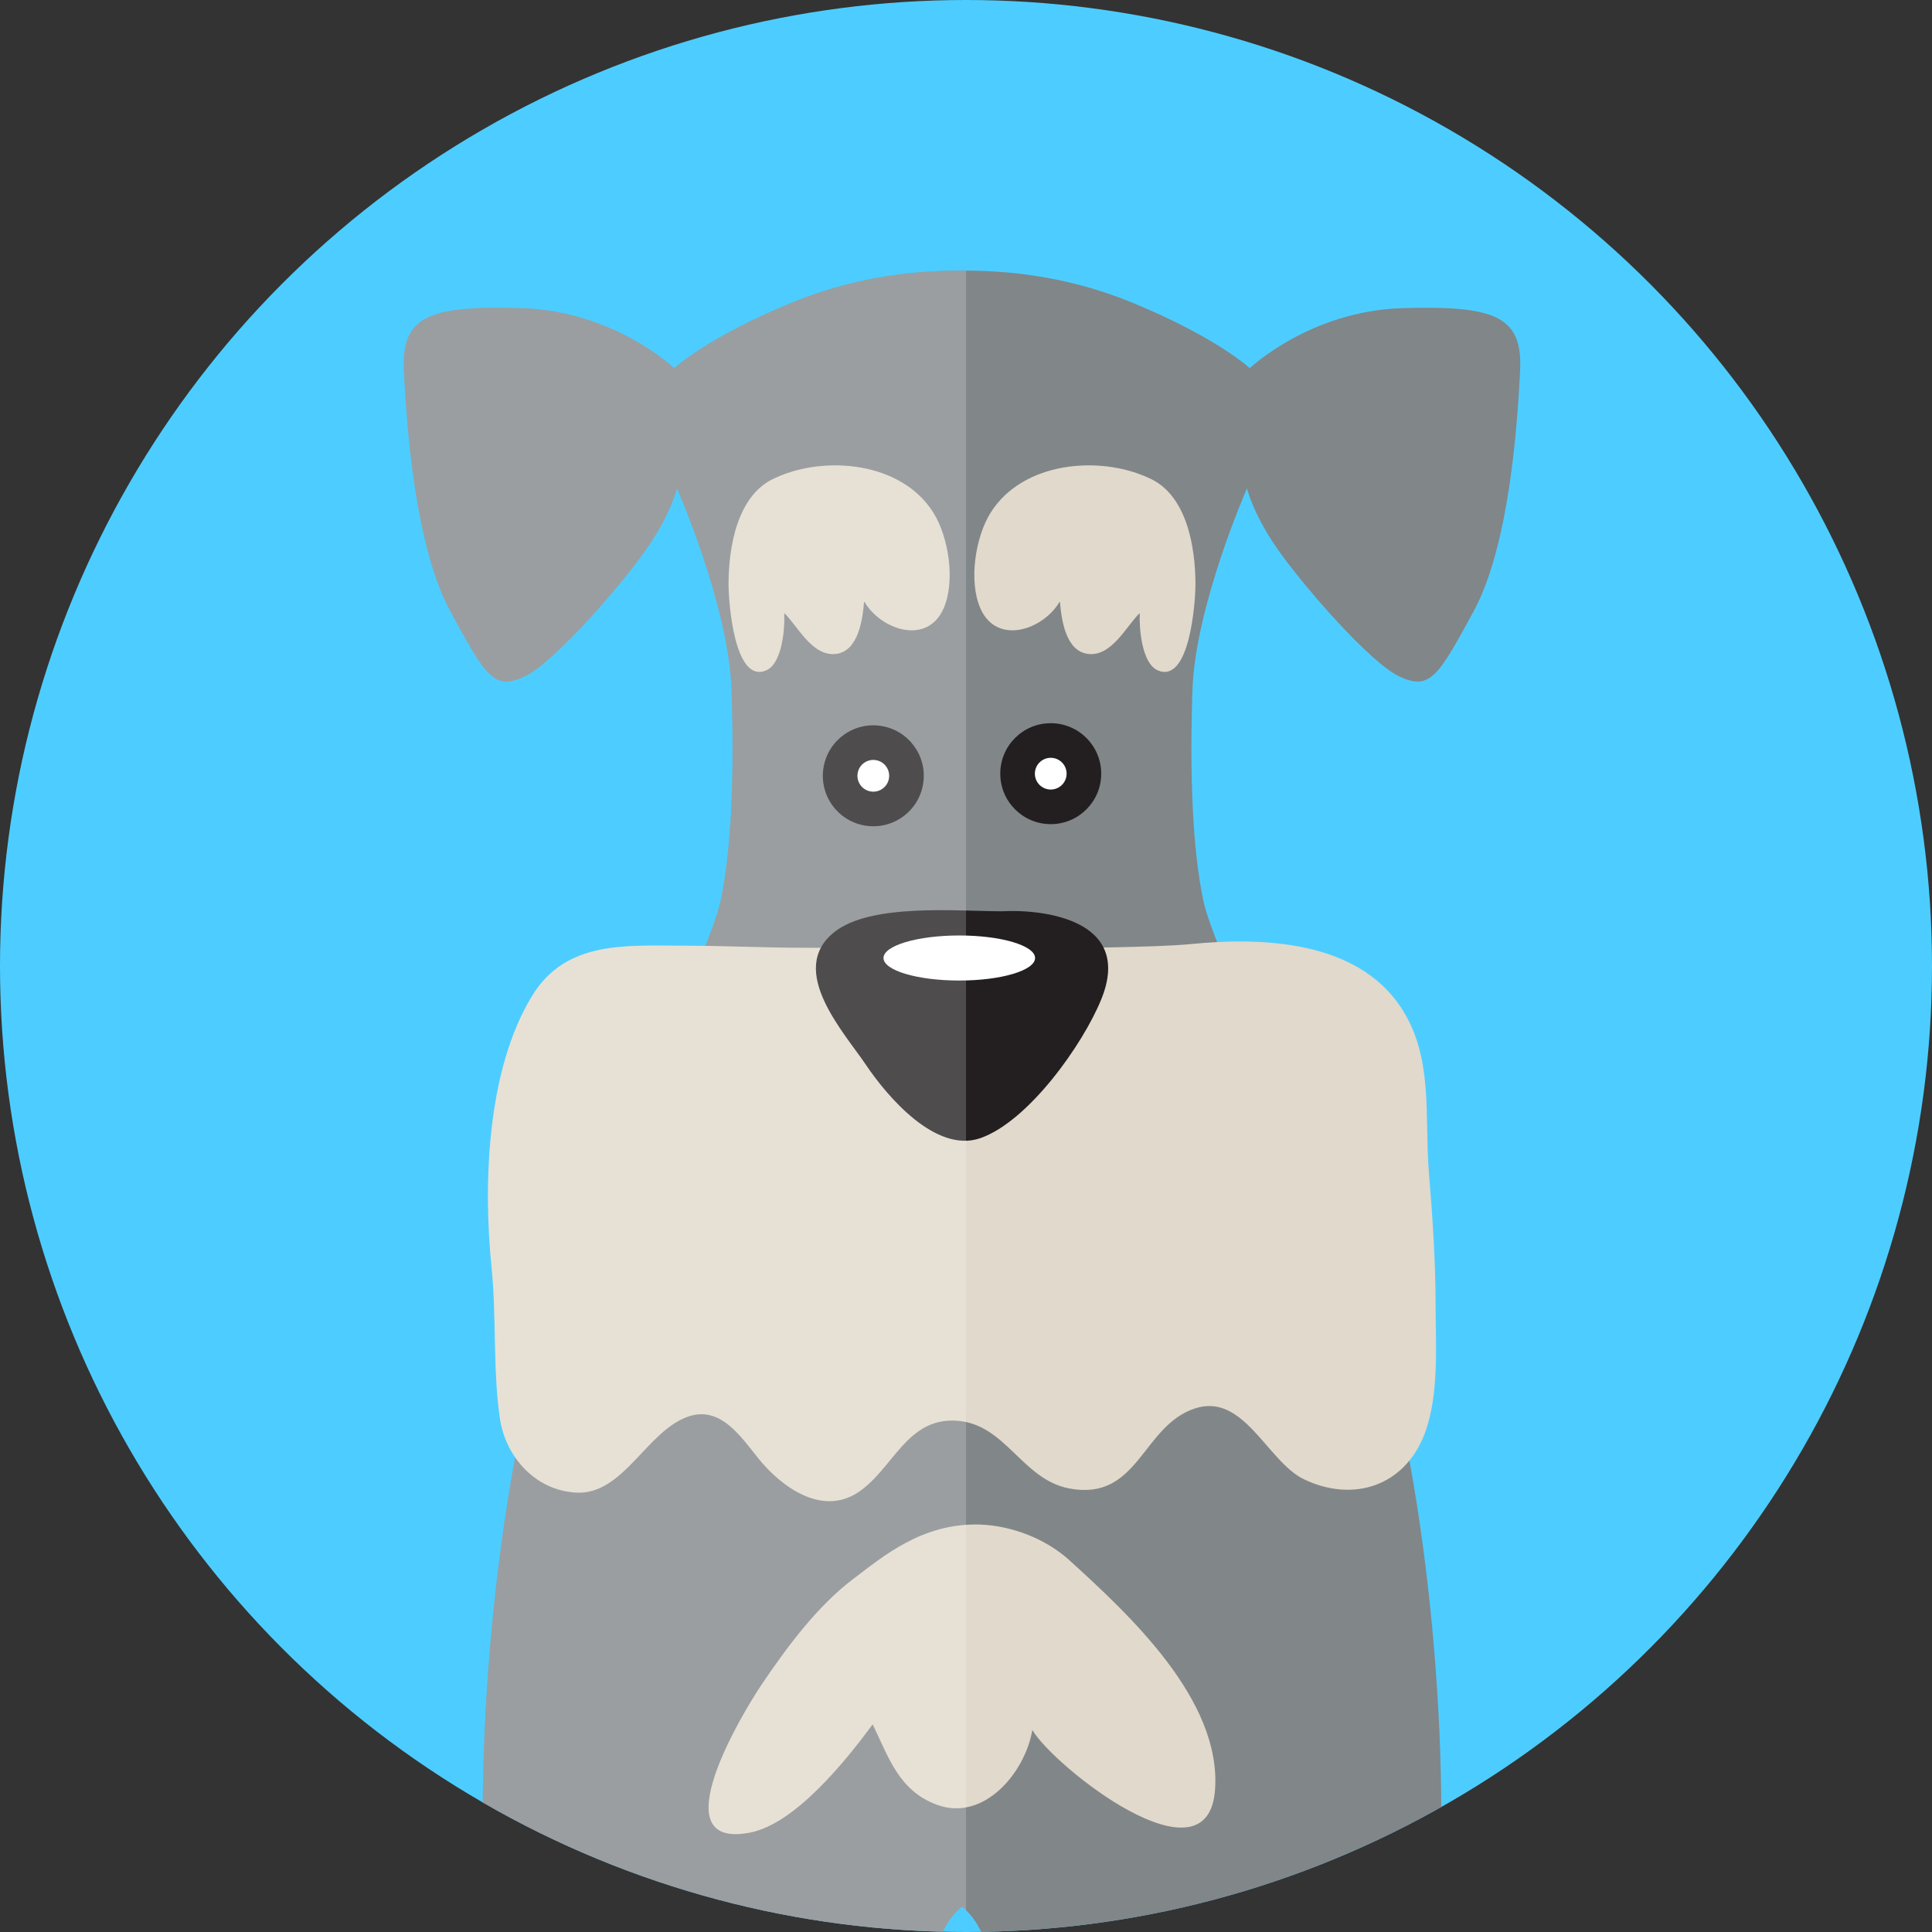 <?xml version="1.0" encoding="UTF-8"?>
<svg id="Layer_1" data-name="Layer 1" xmlns="http://www.w3.org/2000/svg" xmlns:xlink="http://www.w3.org/1999/xlink" viewBox="0 0 800 800">
  <rect x="0" y="0" width="800" height="800" fill="#333333" stroke="none"/>
  <defs>
    <style>
      .cls-1, .cls-2 {
        fill: #fff;
      }

      .cls-3 {
        fill: #4dcdff;
      }

      .cls-4 {
        fill: #e1d9cb;
      }

      .cls-5 {
        clip-path: url(#clippath);
      }

      .cls-6 {
        fill: none;
      }

      .cls-7 {
        fill: #818689;
      }

      .cls-8 {
        fill: #231f20;
      }

      .cls-2 {
        isolation: isolate;
        opacity: .2;
      }
    </style>
    <clipPath id="clippath">
      <circle class="cls-6" cx="400" cy="400" r="400"/>
    </clipPath>
  </defs>
  <circle class="cls-3" cx="400" cy="400" r="400"/>
  <g class="cls-5">
    <g>
      <g>
        <path class="cls-7" d="M580.82,127.59c-38.44,1.13-63.32,24.87-63.32,24.87,0,0-13.47-12.66-48.62-27.13-23.44-9.65-47.29-13.31-69.32-13.28v-.02c-.4,0-.82,.01-1.22,.01-.4,0-.82-.02-1.22-.01v.02c-22.03-.04-45.88,3.63-69.32,13.28-35.14,14.47-48.62,27.13-48.62,27.13,0,0-24.87-23.74-63.32-24.87-38.44-1.13-49.75,3.39-48.62,26,1.13,22.61,4.52,72.36,19.22,99.5,14.7,27.14,18.09,32.79,30.53,27.14,12.44-5.66,40.71-38.44,50.88-53.14s12.44-24.87,12.44-24.87c0,0,21.48,48.62,22.61,83.67,1.13,35.05,0,65.58-4.52,87.06-4.52,21.48-52.5,122.33-67.84,163.95-22.02,59.75-34.98,172.69-29.4,255.53,6.54,96.98,22.09,184.11,40.71,240.83,21.1,64.29,29.4,83.67,36.18,91.58,6.79,7.92,76.89,13.57,100.63,9.05,7.08-1.35,13.72-2.61,19.66-4.08,5.94,1.48,12.58,2.74,19.66,4.08,23.74,4.52,93.85-1.13,100.63-9.05,6.79-7.92,15.08-27.29,36.18-91.58,18.62-56.72,34.17-143.85,40.71-240.83,5.58-82.85-7.37-195.78-29.4-255.53-15.34-41.62-63.32-142.47-67.84-163.95-4.52-21.48-5.66-52.01-4.52-87.06s22.61-83.67,22.61-83.67c0,0,2.26,10.18,12.44,24.87,10.18,14.7,38.44,47.49,50.88,53.14,12.44,5.65,15.83,0,30.53-27.14,14.7-27.13,18.09-76.89,19.22-99.5,1.13-22.61-10.18-27.13-48.63-26Zm-167.34,802.78c-1.87,29.51-7.85,53.8-15.14,73.71-7.29-19.91-13.27-44.2-15.14-73.71-4.58-72.36-3.9-126.02,15.14-140.84,19.03,14.82,19.72,68.48,15.14,140.84Z"/>
        <path class="cls-4" d="M333.66,392.45c-16.68,.04-33.02-.85-49.62-.85-24.31,0-49.37-2.44-63.56,20.54-18.91,30.63-20.43,78.1-16.93,112.64,2.08,20.51,.5,42.1,3.43,62.41,2.3,15.93,14.54,29.93,31.57,30.87,19.58,1.08,29.13-25.48,46.38-31.48,13.45-4.67,21.89,8.42,29.3,17.56,9.19,11.35,25.87,23.71,40.92,13.92,14.69-9.56,20.2-31.35,41.26-29.75,20.2,1.53,26.81,24.38,46.45,28.05,28.61,5.34,30.01-25.93,51.91-33.15,20.32-6.7,30,22.08,45.23,29.36,20.17,9.64,41.54,2.98,49.85-18.75,6.14-16.06,4.61-36.53,4.6-53.34-.02-18.42-1.24-36.34-2.75-54.65-1.95-23.67,2.08-48.14-11.66-68.78-18.3-27.5-57.06-29.09-86.86-26.14-27.81,2.75-141.08,1.5-159.51,1.55Z"/>
        <path class="cls-4" d="M406.03,631.28c-24.2-.78-40.41,13.25-52.76,22.56-14.96,11.29-27.7,28.55-38.1,44.01-7.14,10.61-42.4,68.49-4.48,60.96,18.8-3.73,39.83-30.12,50.66-44.79,6.57,13.42,10.76,27.51,26.69,33.33,19.39,7.07,36.49-13.41,39.43-31.01,8.63,14.9,72.87,66.01,75.67,24.55,2.5-37.09-35.4-72.13-60.21-94.73-10.14-9.23-24.19-14.36-36.91-14.87Z"/>
        <g>
          <path class="cls-4" d="M321.18,197.83c-16.01,6.78-19.5,28.91-19.5,44.12,0,7.61,2.44,41.34,15.61,35.63,6.68-2.89,7.75-17.67,7.45-23.71,5.56,5.27,11.56,18.12,21.45,16.9,9.23-1.14,11.01-14.22,11.62-21.8,6.72,11.78,26.11,18.53,32.94,2.9,4.93-11.28,2.05-29.54-4.28-39.62-13.24-21.08-44.9-23.8-65.29-14.42Z"/>
          <path class="cls-4" d="M475.51,197.83c16.01,6.78,19.5,28.91,19.5,44.12,0,7.61-2.44,41.34-15.61,35.63-6.68-2.89-7.75-17.67-7.45-23.71-5.56,5.27-11.56,18.12-21.45,16.9-9.23-1.14-11.01-14.22-11.62-21.8-6.72,11.78-26.11,18.53-32.94,2.9-4.93-11.28-2.05-29.54,4.28-39.62,13.24-21.08,44.9-23.8,65.29-14.42Z"/>
        </g>
        <g>
          <path class="cls-8" d="M414.79,377.34c-18.26,0-54.1-3.45-69.3,8.6-19.86,15.75,4.22,41.79,13.09,55,8.67,12.91,28.84,36.78,47.34,30.35,19.92-6.93,42.45-38.73,50.08-57.46,13.59-33.39-24.67-37.41-41.2-36.49Z"/>
          <ellipse class="cls-1" cx="397.22" cy="396.69" rx="31.38" ry="9.33"/>
        </g>
        <g>
          <g>
            <circle class="cls-8" cx="361.6" cy="321.22" r="20.9" transform="translate(-13.39 626.7) rotate(-80.78)"/>
            <circle class="cls-1" cx="361.6" cy="321.22" r="6.57" transform="translate(-13.39 626.7) rotate(-80.78)"/>
          </g>
          <g>
            <circle class="cls-8" cx="435.09" cy="320.36" r="20.9"/>
            <circle class="cls-1" cx="435.09" cy="320.36" r="6.57"/>
          </g>
        </g>
      </g>
      <path class="cls-2" d="M400,999.31c-.55,1.6-1.09,3.22-1.66,4.77-7.29-19.91-13.27-44.2-15.14-73.71-4.58-72.36-3.9-126.02,15.14-140.84,.59,.46,1.1,1.06,1.66,1.59V112.06c-.14,0-.29,0-.44,0v-.02c-.4,0-.82,.01-1.22,.01-.4,0-.82-.02-1.22-.01v.02c-22.03-.04-45.88,3.63-69.32,13.28-35.14,14.47-48.62,27.13-48.62,27.13,0,0-24.87-23.74-63.32-24.87-38.44-1.13-49.75,3.39-48.62,26,1.13,22.61,4.52,72.36,19.22,99.5,14.7,27.14,18.09,32.79,30.53,27.14,12.44-5.66,40.71-38.44,50.88-53.14s12.44-24.87,12.44-24.87c0,0,21.48,48.62,22.61,83.67,1.13,35.05,0,65.58-4.52,87.06-.82,3.9-3.09,10.44-6.32,18.75-2.68-.04-5.36-.09-8.05-.09-24.31,0-49.37-2.44-63.56,20.54-18.91,30.63-20.43,78.1-16.93,112.64,2.08,20.51,.5,42.1,3.43,62.41,.85,5.87,3.06,11.48,6.35,16.27-10.93,58.8-16.06,131.19-12.16,188.96,6.54,96.98,22.09,184.11,40.71,240.83,21.1,64.29,29.4,83.67,36.18,91.58,6.79,7.92,76.89,13.57,100.63,9.05,7.08-1.35,13.72-2.61,19.66-4.08,.52,.13,1.12,.24,1.66,.37v-130.86h0Z"/>
    </g>
  </g>
</svg>